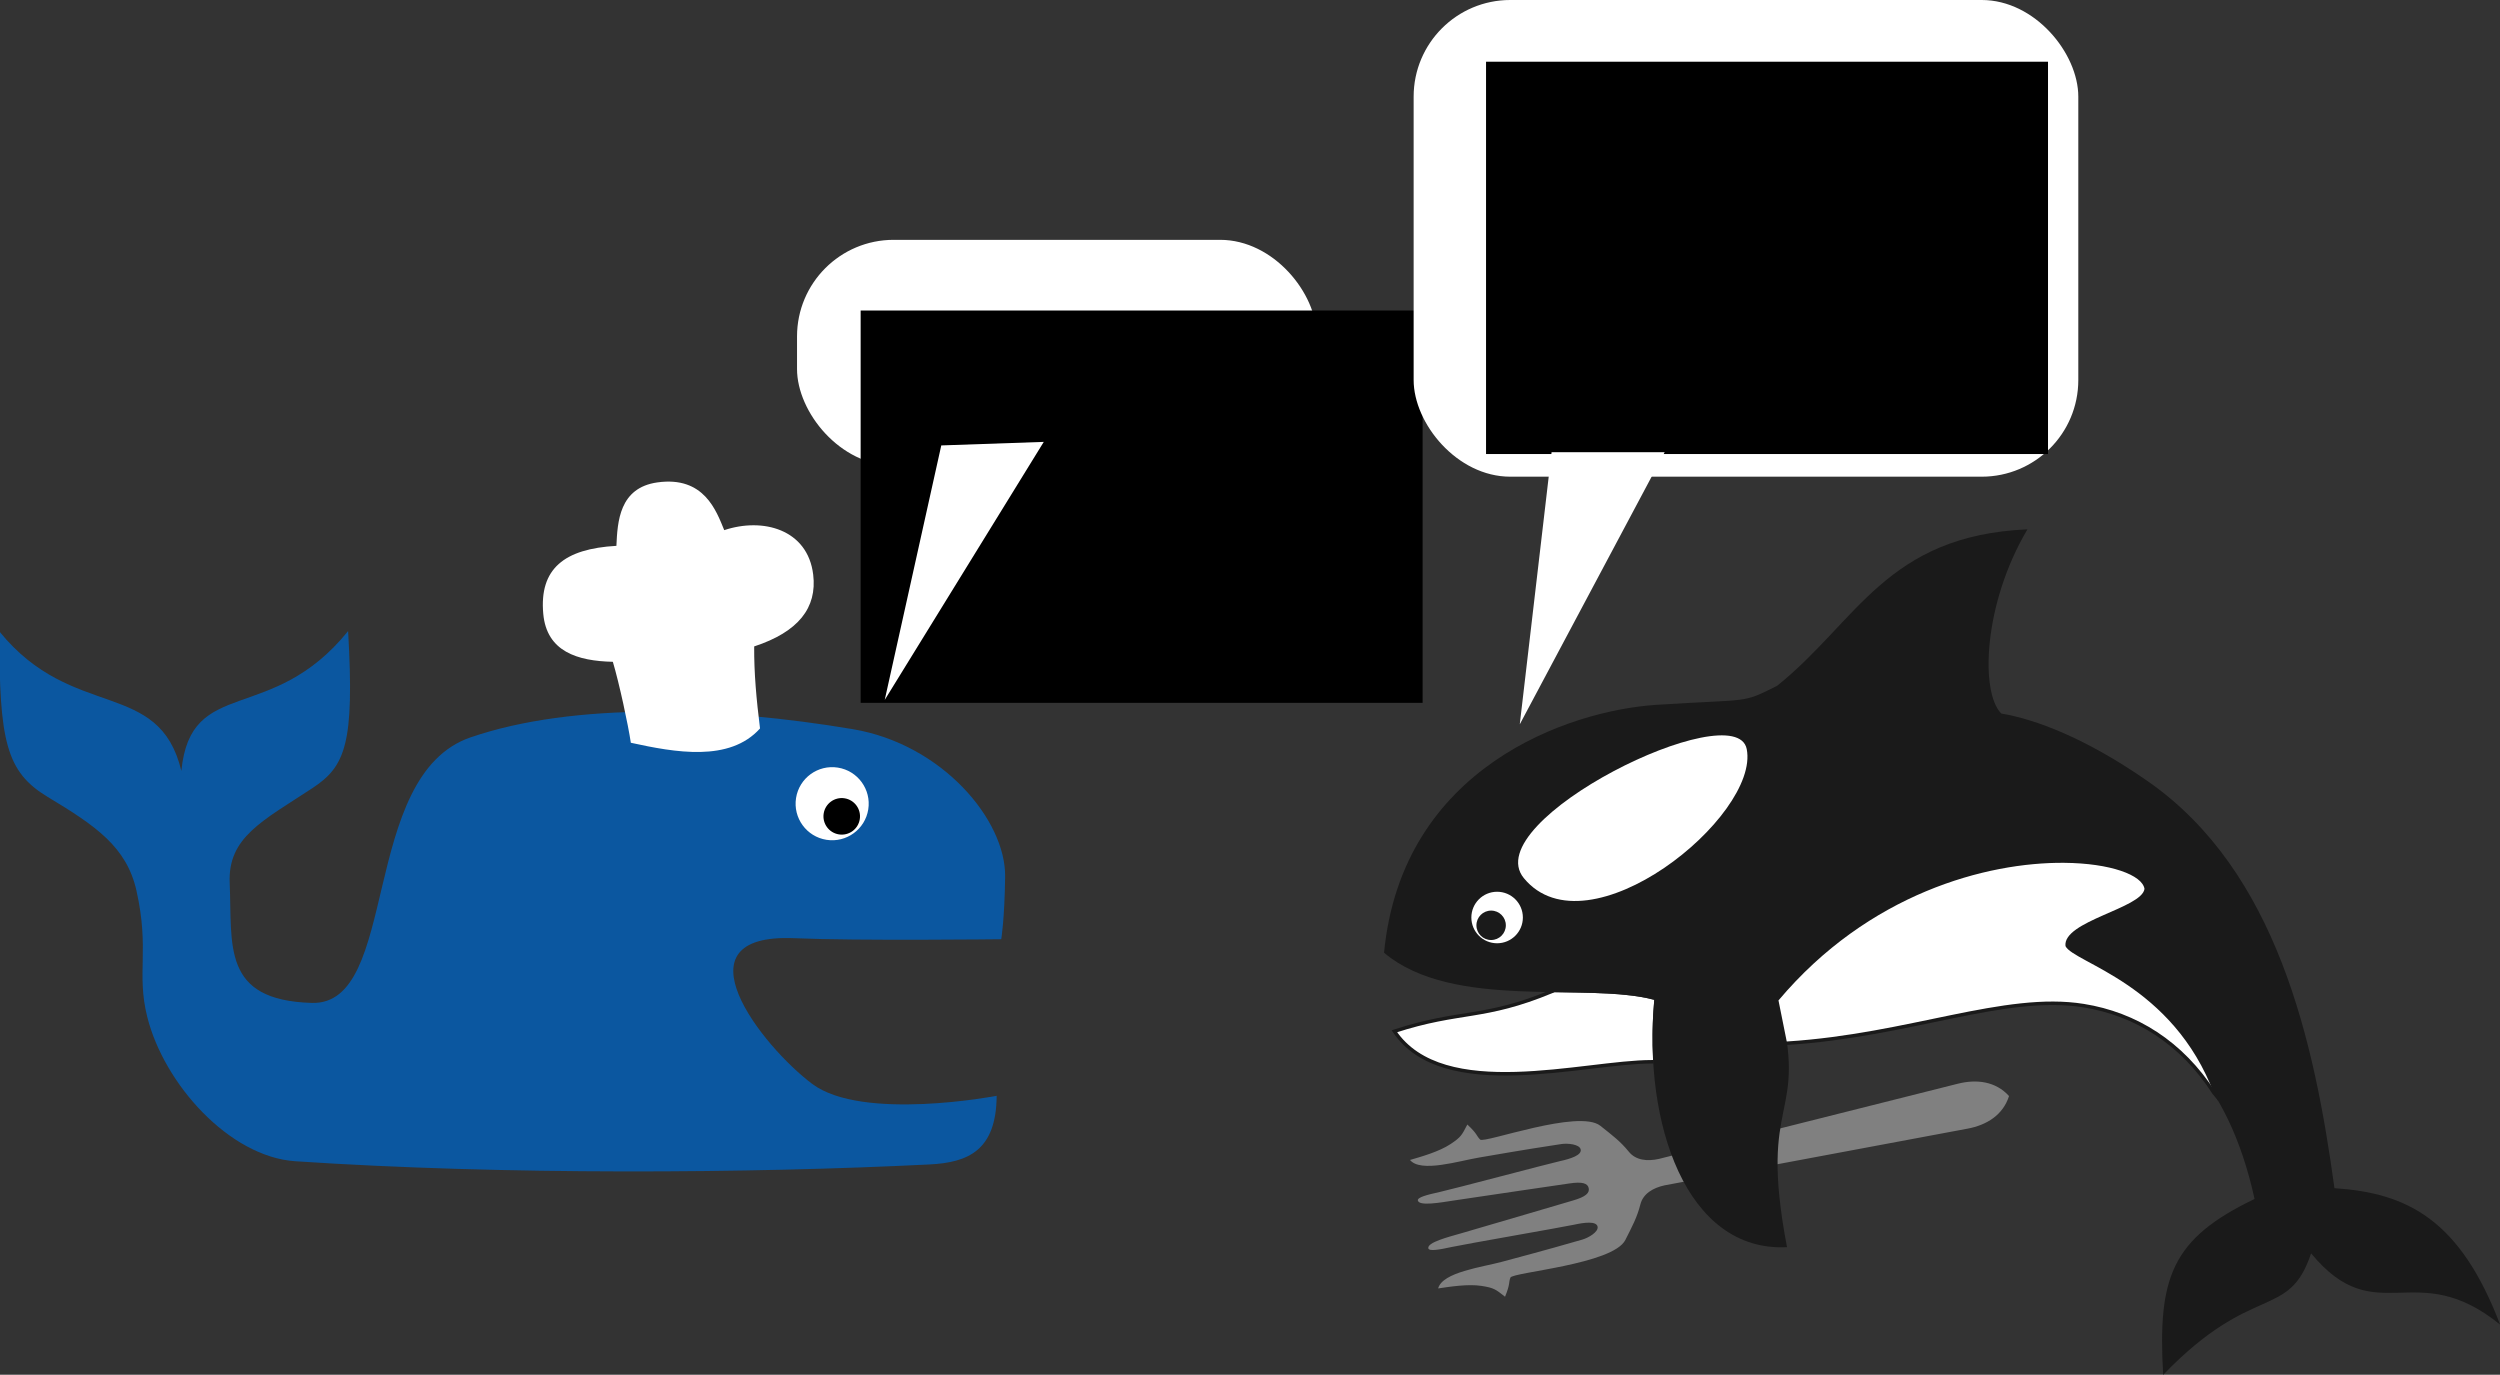 <?xml version="1.0" encoding="UTF-8" standalone="no"?>
<!-- Created with Inkscape (http://www.inkscape.org/) -->

<svg
   xmlns:dc="http://purl.org/dc/elements/1.1/"
   xmlns:cc="http://creativecommons.org/ns#"
   xmlns:rdf="http://www.w3.org/1999/02/22-rdf-syntax-ns#"
   xmlns:svg="http://www.w3.org/2000/svg"
   xmlns="http://www.w3.org/2000/svg"
   xmlns:sodipodi="http://sodipodi.sourceforge.net/DTD/sodipodi-0.dtd"
   xmlns:inkscape="http://www.inkscape.org/namespaces/inkscape"
   width="714.525"
   height="392.92"
   id="svg3802"
   version="1.1"
   inkscape:version="0.48.4 r9939"
   sodipodi:docname="chefwhale_index.svg"
   inkscape:export-filename="/home/jtebert/Copy/Projects/Programming/chefwhale/chefwhale/static/chefwhale/images/chefwhale_index.png"
   inkscape:export-xdpi="90"
   inkscape:export-ydpi="90">
  <rect width="100%" height="100%" fill="#333333" stroke="none"/>
  <defs
     id="defs3804" />
  <sodipodi:namedview
     id="base"
     pagecolor="#ffffff"
     bordercolor="#666666"
     borderopacity="1.0"
     inkscape:pageopacity="0.0"
     inkscape:pageshadow="2"
     inkscape:zoom="0.98994949"
     inkscape:cx="361.54699"
     inkscape:cy="148.49113"
     inkscape:document-units="px"
     inkscape:current-layer="layer1"
     showgrid="false"
     fit-margin-top="0"
     fit-margin-left="0"
     fit-margin-right="0"
     fit-margin-bottom="0"
     inkscape:window-width="1600"
     inkscape:window-height="878"
     inkscape:window-x="0"
     inkscape:window-y="0"
     inkscape:window-maximized="1" />
  <g
     inkscape:groupmode="layer"
     id="layer4"
     inkscape:label="Layer"
     style="display:none"
     sodipodi:insensitive="true"
     transform="translate(-3.4602944e-7,110.974)">
    <rect
       style="color:#000000;fill:#afc6e9;fill-opacity:1;fill-rule:nonzero;stroke:none;stroke-width:1;marker:none;visibility:visible;display:inline;overflow:visible;enable-background:accumulate"
       id="rect3006"
       width="826.305"
       height="566.696"
       x="-4.041"
       y="-131.745"
       ry="52.877" />
  </g>
  <g
     inkscape:label="Layer 1"
     inkscape:groupmode="layer"
     id="layer1"
     transform="translate(-231.252,-296.145)">
    <g
       id="g3937-7-5"
       transform="matrix(0.516,0.081,-0.081,0.516,396.021,220.872)"
       inkscape:export-filename="/home/jtebert/Copy/Projects/Programming/chefwhale/chefwhale/static/chefwhale/images/favicon.png"
       inkscape:export-xdpi="90"
       inkscape:export-ydpi="90">
      <path
         sodipodi:nodetypes="scccsssssscsscsssss"
         inkscape:connector-curvature="0"
         d="m -195.9,618.033 c -24.598,-10.001 -31.002,-26.069 -40.11,-85.322 47.089,42.473 90.253,11.556 110.175,59.94 -3.026,-52.479 44.825,-31.842 78.271,-89.763 13.101,60.499 9.991,73.429 -5.966,87.933 -24.143,21.946 -41.588,33.694 -36.68,58.209 6.726,33.592 5.479,64.215 54.597,57.948 47.809,-6.1 6.232,-126.89 63.291,-157.034 52.956,-27.976 132.727,-37.619 205.821,-36.858 49.737,0.517 90.563,36.171 94.962,66.865 3.343,23.325 3.194,34.092 3.194,34.092 0,0 -78.178,13.23 -111.788,16.987 -66.459,7.429 -8.418,61.201 21.915,77.279 30.34,16.082 100.688,-9.216 100.688,-9.216 4.427,29.623 -9.812,38.478 -30.538,42.801 -95.804,19.982 -229.11,41.905 -343.02,52.07 -36.079,3.22 -77.505,-30.629 -92.271,-65.367 -9.762,-22.967 -4.303,-36.316 -16.572,-67.382 -9.067,-22.958 -27.662,-31.672 -55.972,-43.182 z"
         style="fill:#0b57a0;fill-opacity:1;stroke:none"
         id="path2985-9-5" />
      <path
         sodipodi:nodetypes="cscsccccsc"
         d="m 147.197,416.418 c -5.904,-9.68 -15.438,-27.661 -40.19,-20.136 -20.21,6.144 -18.21,24.739 -16.771,37.767 -27.958,6.021 -39.806,18.909 -33.767,42.961 5.044,20.087 22.407,22.62 41.682,20.027 5.233,10.932 13.681,32.868 16.595,42.24 24.733,1.466 55.047,2.23 68.619,-18.701 -4.444,-15.545 -7.905,-29.185 -10.114,-43.842 22.667,-11.595 30.824,-26.238 25.794,-43.88 -6.857,-24.049 -32.155,-26.648 -51.848,-16.436 z"
         style="fill:#ffffff;fill-opacity:1;fill-rule:nonzero;stroke:none"
         id="path76502-8-7"
         inkscape:connector-curvature="0" />
      <g
         transform="translate(-107.143,-28.571)"
         id="g3929-7-2">
        <path
           sodipodi:type="arc"
           style="fill:#ffffff;fill-opacity:1;stroke:none"
           id="path2987-7-0"
           sodipodi:cx="478.57144"
           sodipodi:cy="553.79077"
           sodipodi:rx="7.1428571"
           sodipodi:ry="7.1428571"
           d="m 485.714,553.791 c 0,3.945 -3.198,7.143 -7.143,7.143 -3.945,0 -7.143,-3.198 -7.143,-7.143 0,-3.945 3.198,-7.143 7.143,-7.143 3.945,0 7.143,3.198 7.143,7.143 z"
           transform="matrix(2.8,0,0,2.8,-1004.103,-966.905)" />
        <path
           sodipodi:type="arc"
           style="fill:#000000;fill-opacity:1;stroke:none"
           id="path3927-9-0"
           sodipodi:cx="338.57144"
           sodipodi:cy="602.36218"
           sodipodi:rx="10"
           sodipodi:ry="10"
           d="m 348.571,602.362 c 0,5.523 -4.477,10 -10,10 -5.523,0 -10,-4.477 -10,-10 0,-5.523 4.477,-10 10,-10 5.523,0 10,4.477 10,10 z"
           transform="translate(3.571,-12.632)" />
      </g>
    </g>
    <g
       id="g3088">
      <rect
         ry="27.619"
         y="364.692"
         x="459.05"
         height="64.524"
         width="148.552"
         id="rect3013"
         style="color:#000000;fill:#ffffff;fill-opacity:1;fill-rule:nonzero;stroke:none;stroke-width:1;marker:none;visibility:visible;display:inline;overflow:visible;enable-background:accumulate" />
      <flowRoot
         transform="translate(633.807,498.669)"
         style="font-size:20px;font-style:normal;font-variant:normal;font-weight:normal;font-stretch:normal;line-height:125%;letter-spacing:0px;word-spacing:0px;fill:#000000;fill-opacity:1;stroke:none;font-family:Aller;-inkscape-font-specification:Aller"
         id="flowRoot3015"
         xml:space="preserve"><flowRegion
           id="flowRegion3017"><rect
             y="-113.774"
             x="-156.574"
             height="112.127"
             width="160.614"
             id="rect3019" /></flowRegion><flowPara
           id="flowPara3021">Hello, Forka!</flowPara></flowRoot>      <path
         sodipodi:nodetypes="cccc"
         inkscape:connector-curvature="0"
         id="path3023"
         d="m 529.572,422.441 -29.294,1.01 -16.162,72.731 z"
         style="fill:#ffffff;stroke:none" />
    </g>
    <g
       style="display:inline"
       transform="matrix(1.071,0,0,1.071,161.579,91.444)"
       id="g3987">
      <path
         inkscape:connector-curvature="0"
         id="path3914-5-6"
         d="m 446.218,524.275 c 0.236,0.823 2.86,0.37 6.217,-0.365 3.357,-0.736 29.923,-5.349 32.668,-5.95 2.745,-0.601 5.95,-1.025 6.287,0.512 0.302,1.379 -2.385,2.975 -4.103,3.47 -11.542,3.325 -16.95,4.692 -21.443,5.923 -5.166,1.415 -15.877,2.742 -17.004,7.102 2.985,-0.444 7.956,-1.246 11.608,-0.672 3.346,0.526 3.743,0.929 6.247,2.882 1.452,-3.54 0.887,-3.666 1.435,-5.107 0.542,-1.424 27.387,-3.518 30.669,-10.043 1.782,-3.543 3.109,-5.94 4.009,-9.485 0.725,-2.856 3.362,-4.41 6.443,-5.085 l 80.895,-15.135 c 5.075,-0.949 9.448,-3.634 11.039,-8.699 -3.563,-3.935 -8.658,-4.546 -13.665,-3.286 l -79.812,20.075 c -3.081,0.675 -6.126,0.366 -7.979,-1.925 -2.3,-2.844 -4.504,-4.449 -7.604,-6.923 -5.709,-4.555 -30.974,4.751 -32.062,3.683 -1.101,-1.08 -0.636,-1.414 -3.435,-4.023 -1.458,2.821 -1.653,3.336 -4.473,5.213 -3.078,2.049 -7.929,3.399 -10.825,4.244 2.846,3.489 13.135,0.233 18.419,-0.642 4.596,-0.761 10.077,-1.797 21.951,-3.602 1.768,-0.269 4.876,0.058 5.178,1.437 0.337,1.537 -2.749,2.509 -5.494,3.11 -2.745,0.601 -28.806,7.518 -32.163,8.254 -3.357,0.736 -5.934,1.405 -5.804,2.251 0.35,1.596 6.069,0.548 9.64,0.004 9.328,-1.42 27.309,-4.013 30.79,-4.542 3.48,-0.529 4.889,-0.041 5.171,1.246 0.282,1.287 -0.794,2.319 -4.176,3.294 -3.383,0.975 -20.797,6.155 -29.864,8.765 -3.471,0.999 -9.108,2.422 -8.758,4.018 z"
         style="fill:#808080;stroke:none" />
      <path
         id="path3082"
         d="m 478.67,455.895 c -18.359,7.632 -23.842,4.678 -41.51,10.439 13.01,19.295 50.585,8.146 68.692,8.146 0.128,-0.114 0.241,-0.214 0.368,-0.327 -0.293,-5.334 -0.215,-10.797 0.287,-16.211 -7.236,-1.955 -17.245,-1.858 -27.837,-2.047 z"
         style="fill:#ffffff;stroke:none"
         inkscape:connector-curvature="0" />
      <path
         sodipodi:nodetypes="cscccccscccscccc"
         inkscape:connector-curvature="0"
         id="path3041"
         d="m 541.829,469.542 c 32.696,-2.039 58.188,-13.419 79.272,-10.031 21.626,3.475 38.534,19.293 45.612,51.579 -22.131,10.626 -25.888,20.888 -24.392,46.937 24.014,-24.952 33.48,-14.431 39.477,-32.42 17.492,21.111 27.716,0.592 50.445,19.013 -10.77,-28.205 -24.862,-35.118 -44.21,-36.41 -5.347,-39.045 -15.289,-84.539 -49.791,-108.578 -16.638,-11.592 -30.102,-16.571 -39.124,-18.088 -5.662,-5.662 -4.796,-29.292 6.99,-49.155 -37.657,1.68 -45.321,24.489 -66.812,41.763 -9.671,4.836 -6.734,3.436 -32.113,5.066 -23.547,1.512 -68.02,16.697 -72.78,66.164 18.419,15.529 53.986,7.671 72.118,12.571 -3.047,32.875 8.49,67.362 35.421,66.003 -7.91,-41.381 6.084,-33.228 -2.283,-65.833"
         style="fill:#1a1a1a;stroke:none" />
      <path
         sodipodi:nodetypes="sss"
         inkscape:connector-curvature="0"
         id="path3022"
         d="m 531.188,391.023 c -2.945,-14.794 -72.07,19.128 -59.478,34.448 17.031,20.719 63.049,-16.509 59.478,-34.448 z"
         style="fill:#ffffff;stroke:none" />
      <path
         transform="matrix(3.5,0,0,3.5,-1008.548,-1662.914)"
         d="m 422.857,599.684 c 0,1.085 -0.879,1.964 -1.964,1.964 -1.085,0 -1.964,-0.879 -1.964,-1.964 0,-1.085 0.879,-1.964 1.964,-1.964 1.085,0 1.964,0.879 1.964,1.964 z"
         sodipodi:ry="1.9642857"
         sodipodi:rx="1.9642857"
         sodipodi:cy="599.68359"
         sodipodi:cx="420.89285"
         id="path3033"
         style="fill:#ffffff;fill-opacity:1;stroke:none"
         sodipodi:type="arc" />
      <path
         sodipodi:nodetypes="cscccscc"
         inkscape:connector-curvature="0"
         id="path3073"
         d="m 541.958,469.527 c 32.637,-2.059 58.073,-13.413 79.131,-10.03 14.097,2.265 26.207,9.765 34.878,23.661 -11.072,-29.567 -37.531,-35.054 -39.709,-39.545 -0.807,-6.664 20.376,-10.082 21.082,-15.269 -0.567,-3.692 -9.062,-6.857 -21.451,-6.959 -20.648,-0.171 -52.171,8.158 -76.224,36.72 z"
         style="fill:#ffffff;stroke:none" />
      <path
         sodipodi:type="arc"
         style="fill:#1a1a1a;fill-opacity:1;stroke:none"
         id="path3967"
         sodipodi:cx="462.14285"
         sodipodi:cy="440.39789"
         sodipodi:rx="4.2857141"
         sodipodi:ry="4.2857141"
         d="m 466.429,440.398 c 0,2.367 -1.919,4.286 -4.286,4.286 -2.367,0 -4.286,-1.919 -4.286,-4.286 0,-2.367 1.919,-4.286 4.286,-4.286 2.367,0 4.286,1.919 4.286,4.286 z"
         transform="matrix(0.916,0,0,0.916,39.657,34.655)" />
      <path
         style="fill:none;stroke:#1a1a1a;stroke-width:0.934;stroke-linecap:square;stroke-miterlimit:4;stroke-opacity:1;stroke-dasharray:none"
         d="m 541.958,469.527 c 32.637,-2.059 58.073,-13.413 79.131,-10.03 13.864,2.228 26.153,9.834 34.793,23.294 0.145,0.226 1.11,1.275 1.253,1.504"
         id="path3765"
         inkscape:connector-curvature="0"
         sodipodi:nodetypes="cssc" />
      <path
         inkscape:connector-curvature="0"
         style="fill:none;stroke:#1a1a1a;stroke-width:0.934;stroke-linecap:square;stroke-miterlimit:4;stroke-opacity:1;stroke-dasharray:none"
         d="m 479.27,455.674 c -18.359,7.632 -24.442,4.899 -42.11,10.66 13.01,19.295 50.585,8.146 68.692,8.146"
         id="path3767"
         sodipodi:nodetypes="ccc" />
    </g>
    <g
       id="g3114"
       transform="translate(-54.548,-91.924)">
      <rect
         ry="27.619"
         y="388.068"
         x="689.832"
         height="136.244"
         width="189.968"
         id="rect3013-2"
         style="color:#000000;fill:#ffffff;fill-opacity:1;fill-rule:nonzero;stroke:none;stroke-width:1;marker:none;visibility:visible;display:inline;overflow:visible;enable-background:accumulate" />
      <flowRoot
         transform="translate(867.101,519.483)"
         style="font-size:20px;font-style:normal;font-variant:normal;font-weight:normal;font-stretch:normal;line-height:125%;letter-spacing:0px;word-spacing:0px;fill:#000000;fill-opacity:1;stroke:none;font-family:Aller;-inkscape-font-specification:Aller"
         id="flowRoot3015-8"
         xml:space="preserve"><flowRegion
           id="flowRegion3017-9"><rect
             y="-113.774"
             x="-156.574"
             height="112.127"
             width="160.614"
             id="rect3019-2" /></flowRegion><flowPara
           id="flowPara3021-4">Bwa ha ha, Chef Whale! I have snatched your food once again!</flowPara></flowRoot>      <path
         style="fill:#ffffff;stroke:none"
         d="m 729.257,517.305 32.325,0 -41.416,77.782 z"
         id="path3023-4"
         inkscape:connector-curvature="0"
         sodipodi:nodetypes="cccc" />
    </g>
  </g>
</svg>
